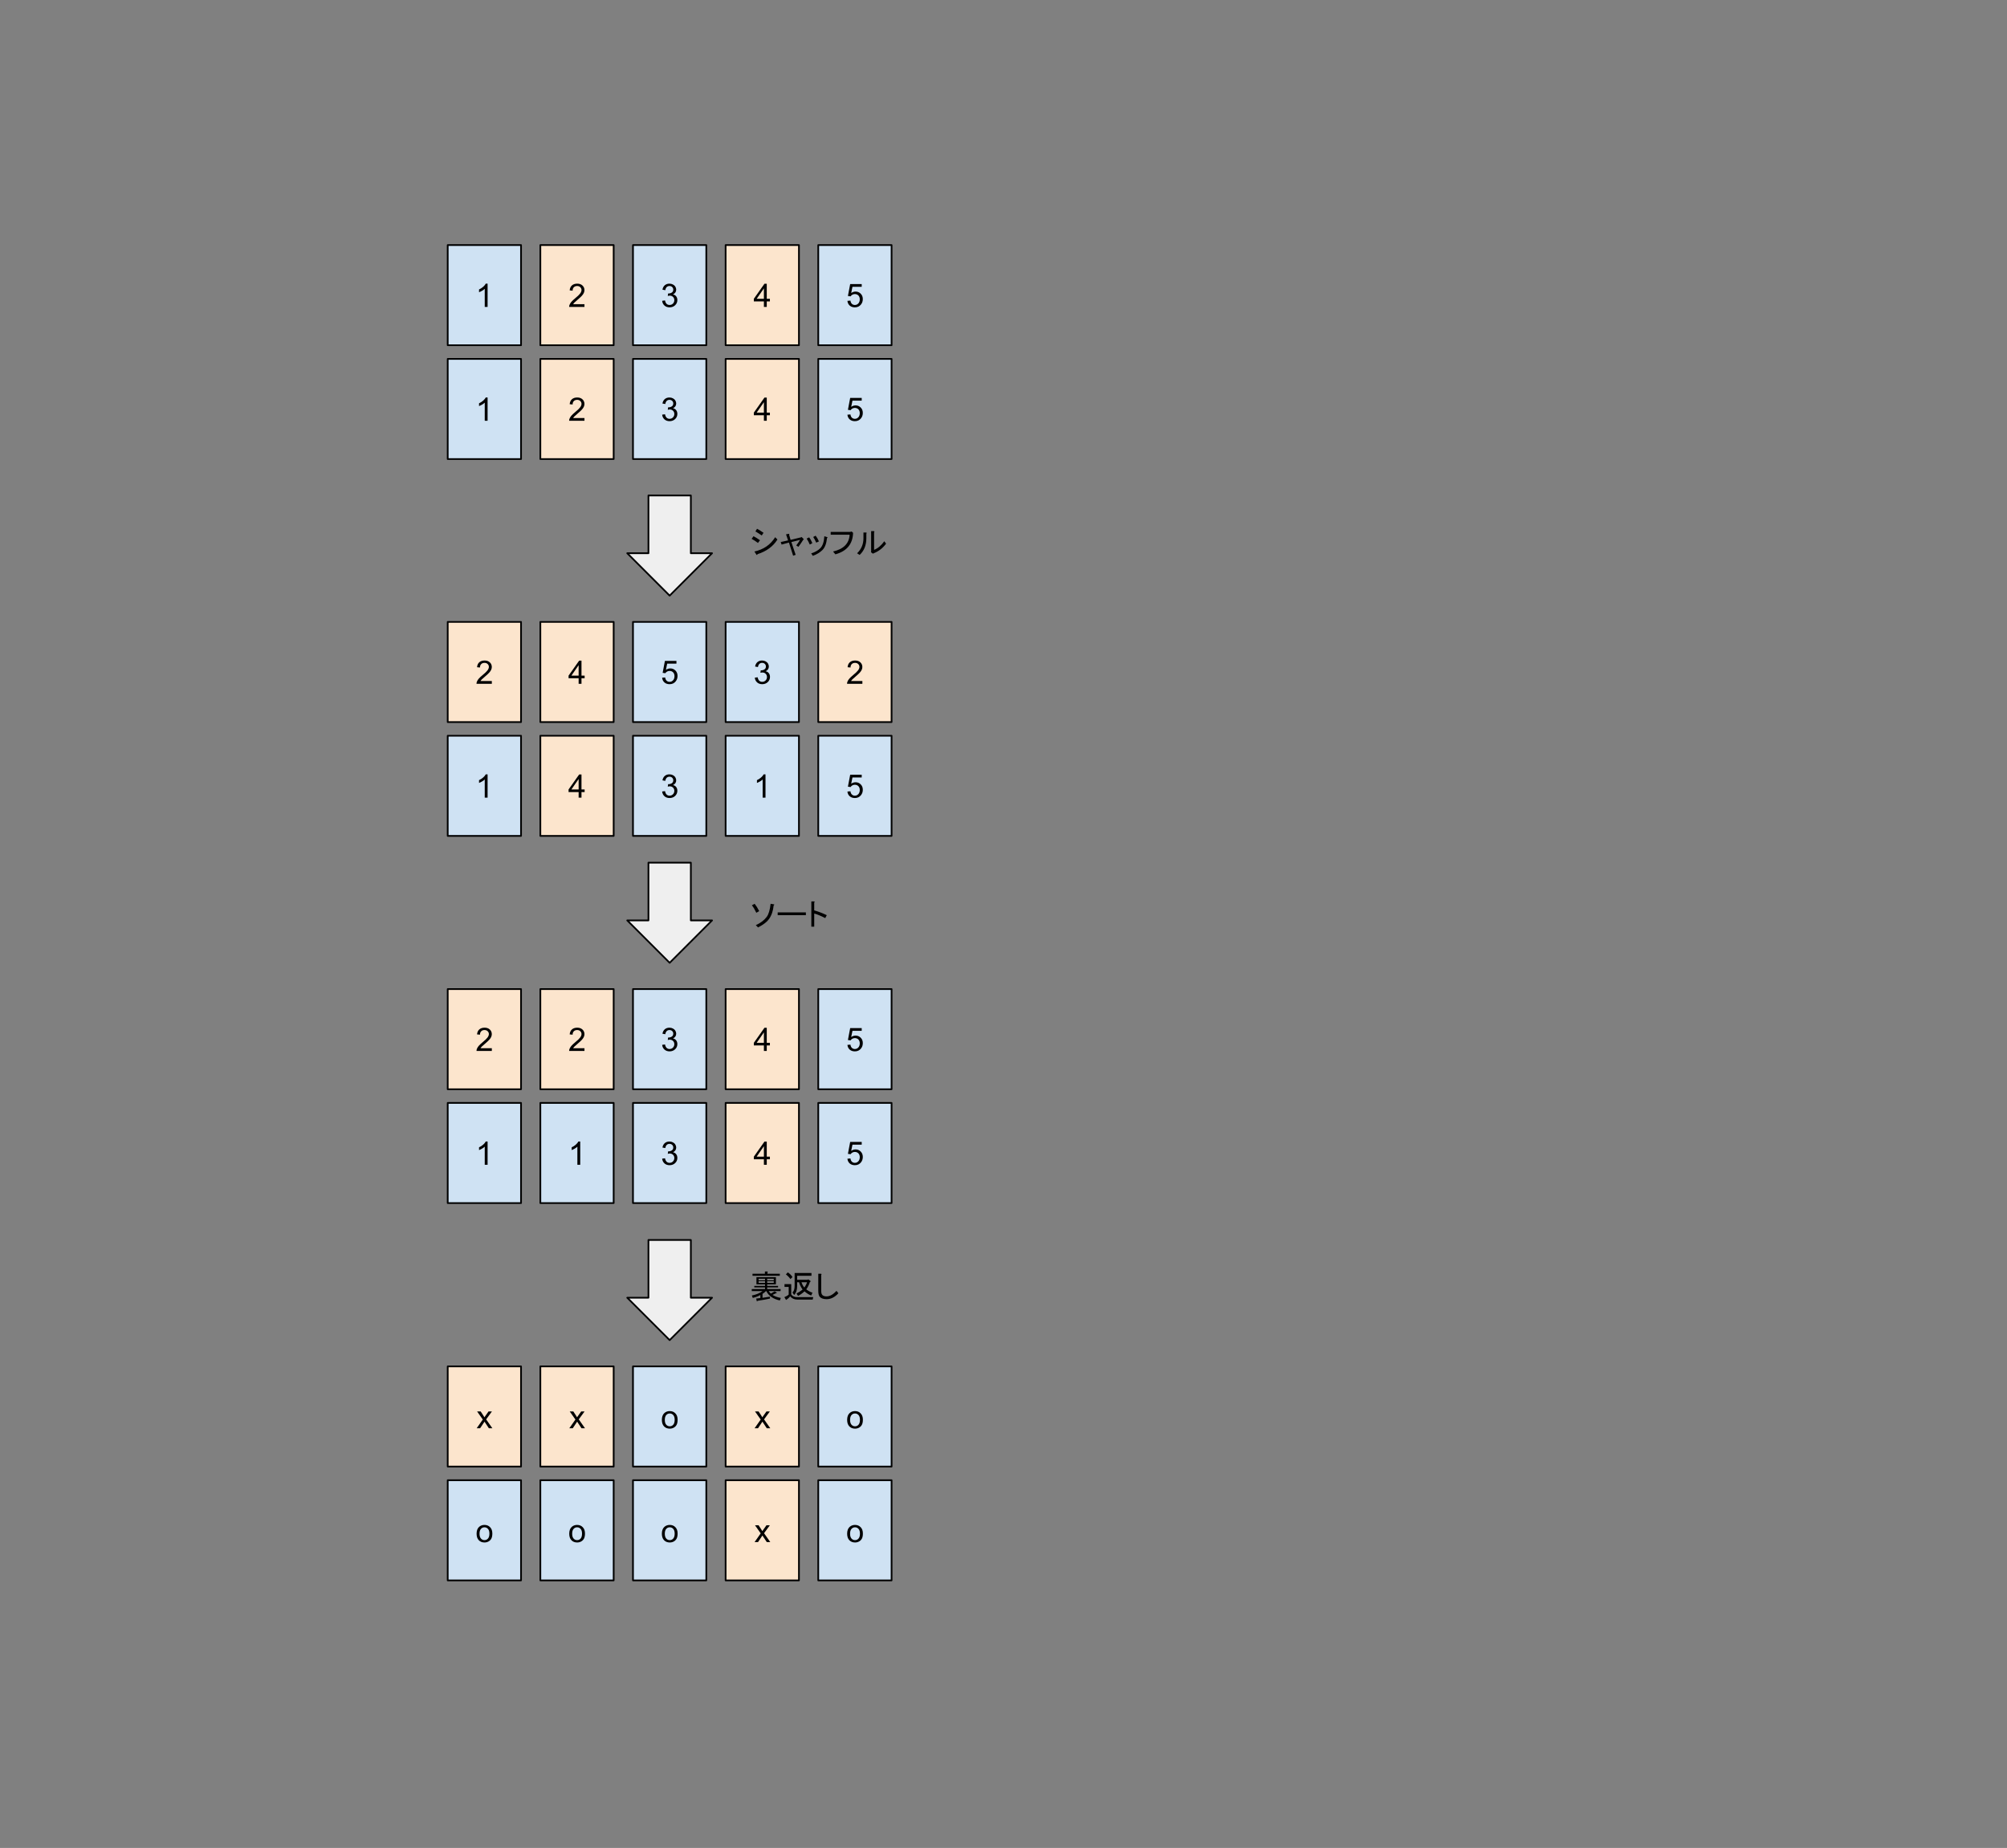 <?xml version="1.0" standalone="yes"?>

<svg version="1.1" viewBox="0.0 0.0 1177.711 1084.407" fill="none" stroke="none" stroke-linecap="square" stroke-miterlimit="10" xmlns="http://www.w3.org/2000/svg" xmlns:xlink="http://www.w3.org/1999/xlink"><rect x="0.0" y="0.0" width="1177.711" height="1084.407" fill="#808080" stroke="none"/><clipPath id="p.0"><path d="m0 0l1177.711 0l0 1084.407l-1177.711 0l0 -1084.407z" clip-rule="nonzero"></path></clipPath><g clip-path="url(#p.0)"><path fill="#000000" fill-opacity="0.0" d="m0 0l1177.711 0l0 1084.407l-1177.711 0z" fill-rule="evenodd"></path><path fill="#cfe2f3" d="m262.719 143.811l43.024 0l0 58.772l-43.024 0z" fill-rule="evenodd"></path><path stroke="#000000" stroke-width="1.0" stroke-linejoin="round" stroke-linecap="butt" d="m262.719 143.811l43.024 0l0 58.772l-43.024 0z" fill-rule="evenodd"></path><path fill="#000000" d="m286.121 180.117l-1.672 0l0 -10.641q-0.594 0.578 -1.578 1.156q-0.984 0.562 -1.766 0.859l0 -1.625q1.406 -0.656 2.453 -1.594q1.047 -0.938 1.484 -1.812l1.078 0l0 13.656z" fill-rule="nonzero"></path><path fill="#fce5cd" d="m317.079 143.811l43.024 0l0 58.772l-43.024 0z" fill-rule="evenodd"></path><path stroke="#000000" stroke-width="1.0" stroke-linejoin="round" stroke-linecap="butt" d="m317.079 143.811l43.024 0l0 58.772l-43.024 0z" fill-rule="evenodd"></path><path fill="#000000" d="m342.965 178.507l0 1.609l-8.984 0q-0.016 -0.609 0.188 -1.156q0.344 -0.922 1.094 -1.812q0.766 -0.891 2.188 -2.062q2.219 -1.812 3.0 -2.875q0.781 -1.062 0.781 -2.016q0 -0.984 -0.719 -1.672q-0.703 -0.688 -1.844 -0.688q-1.203 0 -1.938 0.734q-0.719 0.719 -0.719 2.0l-1.719 -0.172q0.172 -1.922 1.328 -2.922q1.156 -1.016 3.094 -1.016q1.953 0 3.094 1.094q1.141 1.078 1.141 2.688q0 0.812 -0.344 1.609q-0.328 0.781 -1.109 1.656q-0.766 0.859 -2.562 2.391q-1.5 1.266 -1.938 1.719q-0.422 0.438 -0.703 0.891l6.672 0z" fill-rule="nonzero"></path><path fill="#cfe2f3" d="m371.438 143.811l43.024 0l0 58.772l-43.024 0z" fill-rule="evenodd"></path><path stroke="#000000" stroke-width="1.0" stroke-linejoin="round" stroke-linecap="butt" d="m371.438 143.811l43.024 0l0 58.772l-43.024 0z" fill-rule="evenodd"></path><path fill="#000000" d="m388.559 176.523l1.672 -0.219q0.281 1.422 0.969 2.047q0.703 0.625 1.688 0.625q1.188 0 2.0 -0.812q0.812 -0.828 0.812 -2.031q0 -1.141 -0.766 -1.891q-0.75 -0.75 -1.906 -0.75q-0.469 0 -1.172 0.188l0.188 -1.469q0.156 0.016 0.266 0.016q1.062 0 1.906 -0.547q0.859 -0.562 0.859 -1.719q0 -0.922 -0.625 -1.516q-0.609 -0.609 -1.594 -0.609q-0.969 0 -1.625 0.609q-0.641 0.609 -0.828 1.844l-1.672 -0.297q0.297 -1.688 1.375 -2.609q1.094 -0.922 2.719 -0.922q1.109 0 2.047 0.484q0.938 0.469 1.422 1.297q0.5 0.828 0.5 1.75q0 0.891 -0.469 1.609q-0.469 0.719 -1.406 1.156q1.219 0.266 1.875 1.156q0.672 0.875 0.672 2.188q0 1.781 -1.297 3.016q-1.297 1.234 -3.281 1.234q-1.797 0 -2.984 -1.062q-1.172 -1.062 -1.344 -2.766z" fill-rule="nonzero"></path><path fill="#fce5cd" d="m425.798 143.811l43.024 0l0 58.772l-43.024 0z" fill-rule="evenodd"></path><path stroke="#000000" stroke-width="1.0" stroke-linejoin="round" stroke-linecap="butt" d="m425.798 143.811l43.024 0l0 58.772l-43.024 0z" fill-rule="evenodd"></path><path fill="#000000" d="m448.262 180.117l0 -3.25l-5.906 0l0 -1.531l6.219 -8.812l1.359 0l0 8.812l1.844 0l0 1.531l-1.844 0l0 3.25l-1.672 0zm0 -4.781l0 -6.141l-4.25 6.141l4.25 0z" fill-rule="nonzero"></path><path fill="#cfe2f3" d="m480.157 143.811l43.024 0l0 58.772l-43.024 0z" fill-rule="evenodd"></path><path stroke="#000000" stroke-width="1.0" stroke-linejoin="round" stroke-linecap="butt" d="m480.157 143.811l43.024 0l0 58.772l-43.024 0z" fill-rule="evenodd"></path><path fill="#000000" d="m497.263 176.554l1.766 -0.156q0.188 1.281 0.891 1.938q0.719 0.641 1.719 0.641q1.203 0 2.031 -0.906q0.844 -0.906 0.844 -2.422q0 -1.422 -0.812 -2.25q-0.797 -0.828 -2.094 -0.828q-0.797 0 -1.453 0.375q-0.641 0.359 -1.016 0.953l-1.578 -0.203l1.328 -7.0l6.766 0l0 1.609l-5.438 0l-0.734 3.641q1.234 -0.844 2.578 -0.844q1.781 0 3.0 1.234q1.234 1.234 1.234 3.172q0 1.844 -1.078 3.188q-1.312 1.656 -3.578 1.656q-1.859 0 -3.031 -1.031q-1.172 -1.047 -1.344 -2.766z" fill-rule="nonzero"></path><path fill="#cfe2f3" d="m262.719 210.609l43.024 0l0 58.772l-43.024 0z" fill-rule="evenodd"></path><path stroke="#000000" stroke-width="1.0" stroke-linejoin="round" stroke-linecap="butt" d="m262.719 210.609l43.024 0l0 58.772l-43.024 0z" fill-rule="evenodd"></path><path fill="#000000" d="m286.121 246.915l-1.672 0l0 -10.641q-0.594 0.578 -1.578 1.156q-0.984 0.562 -1.766 0.859l0 -1.625q1.406 -0.656 2.453 -1.594q1.047 -0.938 1.484 -1.812l1.078 0l0 13.656z" fill-rule="nonzero"></path><path fill="#fce5cd" d="m317.079 210.609l43.024 0l0 58.772l-43.024 0z" fill-rule="evenodd"></path><path stroke="#000000" stroke-width="1.0" stroke-linejoin="round" stroke-linecap="butt" d="m317.079 210.609l43.024 0l0 58.772l-43.024 0z" fill-rule="evenodd"></path><path fill="#000000" d="m342.965 245.305l0 1.609l-8.984 0q-0.016 -0.609 0.188 -1.156q0.344 -0.922 1.094 -1.812q0.766 -0.891 2.188 -2.062q2.219 -1.812 3.0 -2.875q0.781 -1.062 0.781 -2.016q0 -0.984 -0.719 -1.672q-0.703 -0.688 -1.844 -0.688q-1.203 0 -1.938 0.734q-0.719 0.719 -0.719 2.0l-1.719 -0.172q0.172 -1.922 1.328 -2.922q1.156 -1.016 3.094 -1.016q1.953 0 3.094 1.094q1.141 1.078 1.141 2.688q0 0.812 -0.344 1.609q-0.328 0.781 -1.109 1.656q-0.766 0.859 -2.562 2.391q-1.5 1.266 -1.938 1.719q-0.422 0.438 -0.703 0.891l6.672 0z" fill-rule="nonzero"></path><path fill="#cfe2f3" d="m371.438 210.609l43.024 0l0 58.772l-43.024 0z" fill-rule="evenodd"></path><path stroke="#000000" stroke-width="1.0" stroke-linejoin="round" stroke-linecap="butt" d="m371.438 210.609l43.024 0l0 58.772l-43.024 0z" fill-rule="evenodd"></path><path fill="#000000" d="m388.559 243.321l1.672 -0.219q0.281 1.422 0.969 2.047q0.703 0.625 1.688 0.625q1.188 0 2.0 -0.812q0.812 -0.828 0.812 -2.031q0 -1.141 -0.766 -1.891q-0.75 -0.75 -1.906 -0.75q-0.469 0 -1.172 0.188l0.188 -1.469q0.156 0.016 0.266 0.016q1.062 0 1.906 -0.547q0.859 -0.562 0.859 -1.719q0 -0.922 -0.625 -1.516q-0.609 -0.609 -1.594 -0.609q-0.969 0 -1.625 0.609q-0.641 0.609 -0.828 1.844l-1.672 -0.297q0.297 -1.688 1.375 -2.609q1.094 -0.922 2.719 -0.922q1.109 0 2.047 0.484q0.938 0.469 1.422 1.297q0.5 0.828 0.5 1.75q0 0.891 -0.469 1.609q-0.469 0.719 -1.406 1.156q1.219 0.266 1.875 1.156q0.672 0.875 0.672 2.188q0 1.781 -1.297 3.016q-1.297 1.234 -3.281 1.234q-1.797 0 -2.984 -1.062q-1.172 -1.062 -1.344 -2.766z" fill-rule="nonzero"></path><path fill="#fce5cd" d="m425.798 210.609l43.024 0l0 58.772l-43.024 0z" fill-rule="evenodd"></path><path stroke="#000000" stroke-width="1.0" stroke-linejoin="round" stroke-linecap="butt" d="m425.798 210.609l43.024 0l0 58.772l-43.024 0z" fill-rule="evenodd"></path><path fill="#000000" d="m448.262 246.915l0 -3.25l-5.906 0l0 -1.531l6.219 -8.812l1.359 0l0 8.812l1.844 0l0 1.531l-1.844 0l0 3.25l-1.672 0zm0 -4.781l0 -6.141l-4.25 6.141l4.25 0z" fill-rule="nonzero"></path><path fill="#cfe2f3" d="m480.157 210.609l43.024 0l0 58.772l-43.024 0z" fill-rule="evenodd"></path><path stroke="#000000" stroke-width="1.0" stroke-linejoin="round" stroke-linecap="butt" d="m480.157 210.609l43.024 0l0 58.772l-43.024 0z" fill-rule="evenodd"></path><path fill="#000000" d="m497.263 243.352l1.766 -0.156q0.188 1.281 0.891 1.938q0.719 0.641 1.719 0.641q1.203 0 2.031 -0.906q0.844 -0.906 0.844 -2.422q0 -1.422 -0.812 -2.25q-0.797 -0.828 -2.094 -0.828q-0.797 0 -1.453 0.375q-0.641 0.359 -1.016 0.953l-1.578 -0.203l1.328 -7.0l6.766 0l0 1.609l-5.438 0l-0.734 3.641q1.234 -0.844 2.578 -0.844q1.781 0 3.0 1.234q1.234 1.234 1.234 3.172q0 1.844 -1.078 3.188q-1.312 1.656 -3.578 1.656q-1.859 0 -3.031 -1.031q-1.172 -1.047 -1.344 -2.766z" fill-rule="nonzero"></path><path fill="#fce5cd" d="m262.719 580.415l43.024 0l0 58.772l-43.024 0z" fill-rule="evenodd"></path><path stroke="#000000" stroke-width="1.0" stroke-linejoin="round" stroke-linecap="butt" d="m262.719 580.415l43.024 0l0 58.772l-43.024 0z" fill-rule="evenodd"></path><path fill="#000000" d="m288.606 615.111l0 1.609l-8.984 0q-0.016 -0.609 0.188 -1.156q0.344 -0.922 1.094 -1.812q0.766 -0.891 2.188 -2.062q2.219 -1.812 3.0 -2.875q0.781 -1.062 0.781 -2.016q0 -0.984 -0.719 -1.672q-0.703 -0.688 -1.844 -0.688q-1.203 0 -1.938 0.734q-0.719 0.719 -0.719 2.0l-1.719 -0.172q0.172 -1.922 1.328 -2.922q1.156 -1.016 3.094 -1.016q1.953 0 3.094 1.094q1.141 1.078 1.141 2.688q0 0.812 -0.344 1.609q-0.328 0.781 -1.109 1.656q-0.766 0.859 -2.562 2.391q-1.5 1.266 -1.938 1.719q-0.422 0.438 -0.703 0.891l6.672 0z" fill-rule="nonzero"></path><path fill="#fce5cd" d="m317.079 580.415l43.024 0l0 58.772l-43.024 0z" fill-rule="evenodd"></path><path stroke="#000000" stroke-width="1.0" stroke-linejoin="round" stroke-linecap="butt" d="m317.079 580.415l43.024 0l0 58.772l-43.024 0z" fill-rule="evenodd"></path><path fill="#000000" d="m342.965 615.111l0 1.609l-8.984 0q-0.016 -0.609 0.188 -1.156q0.344 -0.922 1.094 -1.812q0.766 -0.891 2.188 -2.062q2.219 -1.812 3.0 -2.875q0.781 -1.062 0.781 -2.016q0 -0.984 -0.719 -1.672q-0.703 -0.688 -1.844 -0.688q-1.203 0 -1.938 0.734q-0.719 0.719 -0.719 2.0l-1.719 -0.172q0.172 -1.922 1.328 -2.922q1.156 -1.016 3.094 -1.016q1.953 0 3.094 1.094q1.141 1.078 1.141 2.688q0 0.812 -0.344 1.609q-0.328 0.781 -1.109 1.656q-0.766 0.859 -2.562 2.391q-1.5 1.266 -1.938 1.719q-0.422 0.438 -0.703 0.891l6.672 0z" fill-rule="nonzero"></path><path fill="#cfe2f3" d="m371.438 580.415l43.024 0l0 58.772l-43.024 0z" fill-rule="evenodd"></path><path stroke="#000000" stroke-width="1.0" stroke-linejoin="round" stroke-linecap="butt" d="m371.438 580.415l43.024 0l0 58.772l-43.024 0z" fill-rule="evenodd"></path><path fill="#000000" d="m388.559 613.127l1.672 -0.219q0.281 1.422 0.969 2.047q0.703 0.625 1.688 0.625q1.188 0 2.0 -0.812q0.812 -0.828 0.812 -2.031q0 -1.141 -0.766 -1.891q-0.75 -0.75 -1.906 -0.75q-0.469 0 -1.172 0.188l0.188 -1.469q0.156 0.016 0.266 0.016q1.062 0 1.906 -0.547q0.859 -0.562 0.859 -1.719q0 -0.922 -0.625 -1.516q-0.609 -0.609 -1.594 -0.609q-0.969 0 -1.625 0.609q-0.641 0.609 -0.828 1.844l-1.672 -0.297q0.297 -1.688 1.375 -2.609q1.094 -0.922 2.719 -0.922q1.109 0 2.047 0.484q0.938 0.469 1.422 1.297q0.5 0.828 0.5 1.75q0 0.891 -0.469 1.609q-0.469 0.719 -1.406 1.156q1.219 0.266 1.875 1.156q0.672 0.875 0.672 2.188q0 1.781 -1.297 3.016q-1.297 1.234 -3.281 1.234q-1.797 0 -2.984 -1.062q-1.172 -1.062 -1.344 -2.766z" fill-rule="nonzero"></path><path fill="#fce5cd" d="m425.798 580.415l43.024 0l0 58.772l-43.024 0z" fill-rule="evenodd"></path><path stroke="#000000" stroke-width="1.0" stroke-linejoin="round" stroke-linecap="butt" d="m425.798 580.415l43.024 0l0 58.772l-43.024 0z" fill-rule="evenodd"></path><path fill="#000000" d="m448.262 616.721l0 -3.25l-5.906 0l0 -1.531l6.219 -8.812l1.359 0l0 8.812l1.844 0l0 1.531l-1.844 0l0 3.25l-1.672 0zm0 -4.781l0 -6.141l-4.25 6.141l4.25 0z" fill-rule="nonzero"></path><path fill="#cfe2f3" d="m480.157 580.415l43.024 0l0 58.772l-43.024 0z" fill-rule="evenodd"></path><path stroke="#000000" stroke-width="1.0" stroke-linejoin="round" stroke-linecap="butt" d="m480.157 580.415l43.024 0l0 58.772l-43.024 0z" fill-rule="evenodd"></path><path fill="#000000" d="m497.263 613.158l1.766 -0.156q0.188 1.281 0.891 1.938q0.719 0.641 1.719 0.641q1.203 0 2.031 -0.906q0.844 -0.906 0.844 -2.422q0 -1.422 -0.812 -2.25q-0.797 -0.828 -2.094 -0.828q-0.797 0 -1.453 0.375q-0.641 0.359 -1.016 0.953l-1.578 -0.203l1.328 -7.0l6.766 0l0 1.609l-5.438 0l-0.734 3.641q1.234 -0.844 2.578 -0.844q1.781 0 3.0 1.234q1.234 1.234 1.234 3.172q0 1.844 -1.078 3.188q-1.312 1.656 -3.578 1.656q-1.859 0 -3.031 -1.031q-1.172 -1.047 -1.344 -2.766z" fill-rule="nonzero"></path><path fill="#cfe2f3" d="m262.719 647.213l43.024 0l0 58.772l-43.024 0z" fill-rule="evenodd"></path><path stroke="#000000" stroke-width="1.0" stroke-linejoin="round" stroke-linecap="butt" d="m262.719 647.213l43.024 0l0 58.772l-43.024 0z" fill-rule="evenodd"></path><path fill="#000000" d="m286.121 683.518l-1.672 0l0 -10.641q-0.594 0.578 -1.578 1.156q-0.984 0.562 -1.766 0.859l0 -1.625q1.406 -0.656 2.453 -1.594q1.047 -0.938 1.484 -1.812l1.078 0l0 13.656z" fill-rule="nonzero"></path><path fill="#cfe2f3" d="m317.079 647.213l43.024 0l0 58.772l-43.024 0z" fill-rule="evenodd"></path><path stroke="#000000" stroke-width="1.0" stroke-linejoin="round" stroke-linecap="butt" d="m317.079 647.213l43.024 0l0 58.772l-43.024 0z" fill-rule="evenodd"></path><path fill="#000000" d="m340.481 683.518l-1.672 0l0 -10.641q-0.594 0.578 -1.578 1.156q-0.984 0.562 -1.766 0.859l0 -1.625q1.406 -0.656 2.453 -1.594q1.047 -0.938 1.484 -1.812l1.078 0l0 13.656z" fill-rule="nonzero"></path><path fill="#cfe2f3" d="m371.438 647.213l43.024 0l0 58.772l-43.024 0z" fill-rule="evenodd"></path><path stroke="#000000" stroke-width="1.0" stroke-linejoin="round" stroke-linecap="butt" d="m371.438 647.213l43.024 0l0 58.772l-43.024 0z" fill-rule="evenodd"></path><path fill="#000000" d="m388.559 679.925l1.672 -0.219q0.281 1.422 0.969 2.047q0.703 0.625 1.688 0.625q1.188 0 2.0 -0.812q0.812 -0.828 0.812 -2.031q0 -1.141 -0.766 -1.891q-0.75 -0.75 -1.906 -0.75q-0.469 0 -1.172 0.188l0.188 -1.469q0.156 0.016 0.266 0.016q1.062 0 1.906 -0.547q0.859 -0.562 0.859 -1.719q0 -0.922 -0.625 -1.516q-0.609 -0.609 -1.594 -0.609q-0.969 0 -1.625 0.609q-0.641 0.609 -0.828 1.844l-1.672 -0.297q0.297 -1.688 1.375 -2.609q1.094 -0.922 2.719 -0.922q1.109 0 2.047 0.484q0.938 0.469 1.422 1.297q0.5 0.828 0.5 1.75q0 0.891 -0.469 1.609q-0.469 0.719 -1.406 1.156q1.219 0.266 1.875 1.156q0.672 0.875 0.672 2.188q0 1.781 -1.297 3.016q-1.297 1.234 -3.281 1.234q-1.797 0 -2.984 -1.062q-1.172 -1.062 -1.344 -2.766z" fill-rule="nonzero"></path><path fill="#fce5cd" d="m425.798 647.213l43.024 0l0 58.772l-43.024 0z" fill-rule="evenodd"></path><path stroke="#000000" stroke-width="1.0" stroke-linejoin="round" stroke-linecap="butt" d="m425.798 647.213l43.024 0l0 58.772l-43.024 0z" fill-rule="evenodd"></path><path fill="#000000" d="m448.262 683.518l0 -3.25l-5.906 0l0 -1.531l6.219 -8.812l1.359 0l0 8.812l1.844 0l0 1.531l-1.844 0l0 3.25l-1.672 0zm0 -4.781l0 -6.141l-4.25 6.141l4.25 0z" fill-rule="nonzero"></path><path fill="#cfe2f3" d="m480.157 647.213l43.024 0l0 58.772l-43.024 0z" fill-rule="evenodd"></path><path stroke="#000000" stroke-width="1.0" stroke-linejoin="round" stroke-linecap="butt" d="m480.157 647.213l43.024 0l0 58.772l-43.024 0z" fill-rule="evenodd"></path><path fill="#000000" d="m497.263 679.956l1.766 -0.156q0.188 1.281 0.891 1.938q0.719 0.641 1.719 0.641q1.203 0 2.031 -0.906q0.844 -0.906 0.844 -2.422q0 -1.422 -0.812 -2.25q-0.797 -0.828 -2.094 -0.828q-0.797 0 -1.453 0.375q-0.641 0.359 -1.016 0.953l-1.578 -0.203l1.328 -7.0l6.766 0l0 1.609l-5.438 0l-0.734 3.641q1.234 -0.844 2.578 -0.844q1.781 0 3.0 1.234q1.234 1.234 1.234 3.172q0 1.844 -1.078 3.188q-1.312 1.656 -3.578 1.656q-1.859 0 -3.031 -1.031q-1.172 -1.047 -1.344 -2.766z" fill-rule="nonzero"></path><path fill="#efefef" d="m368.068 540.108l12.441 0l0 -33.89l24.882 0l0 33.89l12.441 0l-24.882 24.882z" fill-rule="evenodd"></path><path stroke="#000000" stroke-width="1.0" stroke-linejoin="round" stroke-linecap="butt" d="m368.068 540.108l12.441 0l0 -33.89l24.882 0l0 33.89l12.441 0l-24.882 24.882z" fill-rule="evenodd"></path><path fill="#fce5cd" d="m262.719 801.827l43.024 0l0 58.772l-43.024 0z" fill-rule="evenodd"></path><path stroke="#000000" stroke-width="1.0" stroke-linejoin="round" stroke-linecap="butt" d="m262.719 801.827l43.024 0l0 58.772l-43.024 0z" fill-rule="evenodd"></path><path fill="#000000" d="m279.708 838.133l3.594 -5.125l-3.328 -4.734l2.094 0l1.516 2.312q0.422 0.656 0.672 1.109q0.422 -0.609 0.766 -1.094l1.656 -2.328l1.984 0l-3.391 4.641l3.656 5.219l-2.047 0l-2.031 -3.062l-0.531 -0.828l-2.594 3.891l-2.016 0z" fill-rule="nonzero"></path><path fill="#fce5cd" d="m317.079 801.827l43.024 0l0 58.772l-43.024 0z" fill-rule="evenodd"></path><path stroke="#000000" stroke-width="1.0" stroke-linejoin="round" stroke-linecap="butt" d="m317.079 801.827l43.024 0l0 58.772l-43.024 0z" fill-rule="evenodd"></path><path fill="#000000" d="m334.067 838.133l3.594 -5.125l-3.328 -4.734l2.094 0l1.516 2.312q0.422 0.656 0.672 1.109q0.422 -0.609 0.766 -1.094l1.656 -2.328l1.984 0l-3.391 4.641l3.656 5.219l-2.047 0l-2.031 -3.062l-0.531 -0.828l-2.594 3.891l-2.016 0z" fill-rule="nonzero"></path><path fill="#cfe2f3" d="m371.438 801.827l43.024 0l0 58.772l-43.024 0z" fill-rule="evenodd"></path><path stroke="#000000" stroke-width="1.0" stroke-linejoin="round" stroke-linecap="butt" d="m371.438 801.827l43.024 0l0 58.772l-43.024 0z" fill-rule="evenodd"></path><path fill="#000000" d="m388.387 833.211q0 -2.734 1.531 -4.062q1.266 -1.094 3.094 -1.094q2.031 0 3.312 1.344q1.297 1.328 1.297 3.672q0 1.906 -0.578 3.0q-0.562 1.078 -1.656 1.688q-1.078 0.594 -2.375 0.594q-2.062 0 -3.344 -1.328q-1.281 -1.328 -1.281 -3.812zm1.719 0q0 1.891 0.828 2.828q0.828 0.938 2.078 0.938q1.25 0 2.062 -0.938q0.828 -0.953 0.828 -2.891q0 -1.828 -0.828 -2.766q-0.828 -0.938 -2.062 -0.938q-1.25 0 -2.078 0.938q-0.828 0.938 -0.828 2.828z" fill-rule="nonzero"></path><path fill="#fce5cd" d="m425.798 801.827l43.024 0l0 58.772l-43.024 0z" fill-rule="evenodd"></path><path stroke="#000000" stroke-width="1.0" stroke-linejoin="round" stroke-linecap="butt" d="m425.798 801.827l43.024 0l0 58.772l-43.024 0z" fill-rule="evenodd"></path><path fill="#000000" d="m442.786 838.133l3.594 -5.125l-3.328 -4.734l2.094 0l1.516 2.312q0.422 0.656 0.672 1.109q0.422 -0.609 0.766 -1.094l1.656 -2.328l1.984 0l-3.391 4.641l3.656 5.219l-2.047 0l-2.031 -3.062l-0.531 -0.828l-2.594 3.891l-2.016 0z" fill-rule="nonzero"></path><path fill="#cfe2f3" d="m480.157 801.827l43.024 0l0 58.772l-43.024 0z" fill-rule="evenodd"></path><path stroke="#000000" stroke-width="1.0" stroke-linejoin="round" stroke-linecap="butt" d="m480.157 801.827l43.024 0l0 58.772l-43.024 0z" fill-rule="evenodd"></path><path fill="#000000" d="m497.106 833.211q0 -2.734 1.531 -4.062q1.266 -1.094 3.094 -1.094q2.031 0 3.312 1.344q1.297 1.328 1.297 3.672q0 1.906 -0.578 3.0q-0.562 1.078 -1.656 1.688q-1.078 0.594 -2.375 0.594q-2.062 0 -3.344 -1.328q-1.281 -1.328 -1.281 -3.812zm1.719 0q0 1.891 0.828 2.828q0.828 0.938 2.078 0.938q1.25 0 2.062 -0.938q0.828 -0.953 0.828 -2.891q0 -1.828 -0.828 -2.766q-0.828 -0.938 -2.062 -0.938q-1.25 0 -2.078 0.938q-0.828 0.938 -0.828 2.828z" fill-rule="nonzero"></path><path fill="#cfe2f3" d="m262.719 868.625l43.024 0l0 58.772l-43.024 0z" fill-rule="evenodd"></path><path stroke="#000000" stroke-width="1.0" stroke-linejoin="round" stroke-linecap="butt" d="m262.719 868.625l43.024 0l0 58.772l-43.024 0z" fill-rule="evenodd"></path><path fill="#000000" d="m279.668 900.009q0 -2.734 1.531 -4.062q1.266 -1.094 3.094 -1.094q2.031 0 3.312 1.344q1.297 1.328 1.297 3.672q0 1.906 -0.578 3.0q-0.562 1.078 -1.656 1.688q-1.078 0.594 -2.375 0.594q-2.062 0 -3.344 -1.328q-1.281 -1.328 -1.281 -3.812zm1.719 0q0 1.891 0.828 2.828q0.828 0.938 2.078 0.938q1.25 0 2.062 -0.938q0.828 -0.953 0.828 -2.891q0 -1.828 -0.828 -2.766q-0.828 -0.938 -2.062 -0.938q-1.25 0 -2.078 0.938q-0.828 0.938 -0.828 2.828z" fill-rule="nonzero"></path><path fill="#cfe2f3" d="m317.079 868.625l43.024 0l0 58.772l-43.024 0z" fill-rule="evenodd"></path><path stroke="#000000" stroke-width="1.0" stroke-linejoin="round" stroke-linecap="butt" d="m317.079 868.625l43.024 0l0 58.772l-43.024 0z" fill-rule="evenodd"></path><path fill="#000000" d="m334.028 900.009q0 -2.734 1.531 -4.062q1.266 -1.094 3.094 -1.094q2.031 0 3.312 1.344q1.297 1.328 1.297 3.672q0 1.906 -0.578 3.0q-0.562 1.078 -1.656 1.688q-1.078 0.594 -2.375 0.594q-2.062 0 -3.344 -1.328q-1.281 -1.328 -1.281 -3.812zm1.719 0q0 1.891 0.828 2.828q0.828 0.938 2.078 0.938q1.25 0 2.062 -0.938q0.828 -0.953 0.828 -2.891q0 -1.828 -0.828 -2.766q-0.828 -0.938 -2.062 -0.938q-1.25 0 -2.078 0.938q-0.828 0.938 -0.828 2.828z" fill-rule="nonzero"></path><path fill="#cfe2f3" d="m371.438 868.625l43.024 0l0 58.772l-43.024 0z" fill-rule="evenodd"></path><path stroke="#000000" stroke-width="1.0" stroke-linejoin="round" stroke-linecap="butt" d="m371.438 868.625l43.024 0l0 58.772l-43.024 0z" fill-rule="evenodd"></path><path fill="#000000" d="m388.387 900.009q0 -2.734 1.531 -4.062q1.266 -1.094 3.094 -1.094q2.031 0 3.312 1.344q1.297 1.328 1.297 3.672q0 1.906 -0.578 3.0q-0.562 1.078 -1.656 1.688q-1.078 0.594 -2.375 0.594q-2.062 0 -3.344 -1.328q-1.281 -1.328 -1.281 -3.812zm1.719 0q0 1.891 0.828 2.828q0.828 0.938 2.078 0.938q1.25 0 2.062 -0.938q0.828 -0.953 0.828 -2.891q0 -1.828 -0.828 -2.766q-0.828 -0.938 -2.062 -0.938q-1.25 0 -2.078 0.938q-0.828 0.938 -0.828 2.828z" fill-rule="nonzero"></path><path fill="#fce5cd" d="m425.798 868.625l43.024 0l0 58.772l-43.024 0z" fill-rule="evenodd"></path><path stroke="#000000" stroke-width="1.0" stroke-linejoin="round" stroke-linecap="butt" d="m425.798 868.625l43.024 0l0 58.772l-43.024 0z" fill-rule="evenodd"></path><path fill="#000000" d="m442.786 904.931l3.594 -5.125l-3.328 -4.734l2.094 0l1.516 2.312q0.422 0.656 0.672 1.109q0.422 -0.609 0.766 -1.094l1.656 -2.328l1.984 0l-3.391 4.641l3.656 5.219l-2.047 0l-2.031 -3.062l-0.531 -0.828l-2.594 3.891l-2.016 0z" fill-rule="nonzero"></path><path fill="#cfe2f3" d="m480.157 868.625l43.024 0l0 58.772l-43.024 0z" fill-rule="evenodd"></path><path stroke="#000000" stroke-width="1.0" stroke-linejoin="round" stroke-linecap="butt" d="m480.157 868.625l43.024 0l0 58.772l-43.024 0z" fill-rule="evenodd"></path><path fill="#000000" d="m497.106 900.009q0 -2.734 1.531 -4.062q1.266 -1.094 3.094 -1.094q2.031 0 3.312 1.344q1.297 1.328 1.297 3.672q0 1.906 -0.578 3.0q-0.562 1.078 -1.656 1.688q-1.078 0.594 -2.375 0.594q-2.062 0 -3.344 -1.328q-1.281 -1.328 -1.281 -3.812zm1.719 0q0 1.891 0.828 2.828q0.828 0.938 2.078 0.938q1.25 0 2.062 -0.938q0.828 -0.953 0.828 -2.891q0 -1.828 -0.828 -2.766q-0.828 -0.938 -2.062 -0.938q-1.25 0 -2.078 0.938q-0.828 0.938 -0.828 2.828z" fill-rule="nonzero"></path><path fill="#efefef" d="m368.068 761.52l12.441 0l0 -33.89l24.882 0l0 33.89l12.441 0l-24.882 24.882z" fill-rule="evenodd"></path><path stroke="#000000" stroke-width="1.0" stroke-linejoin="round" stroke-linecap="butt" d="m368.068 761.52l12.441 0l0 -33.89l24.882 0l0 33.89l12.441 0l-24.882 24.882z" fill-rule="evenodd"></path><path fill="#fce5cd" d="m262.719 364.951l43.024 0l0 58.772l-43.024 0z" fill-rule="evenodd"></path><path stroke="#000000" stroke-width="1.0" stroke-linejoin="round" stroke-linecap="butt" d="m262.719 364.951l43.024 0l0 58.772l-43.024 0z" fill-rule="evenodd"></path><path fill="#000000" d="m288.606 399.648l0 1.609l-8.984 0q-0.016 -0.609 0.188 -1.156q0.344 -0.922 1.094 -1.812q0.766 -0.891 2.188 -2.062q2.219 -1.812 3.0 -2.875q0.781 -1.062 0.781 -2.016q0 -0.984 -0.719 -1.672q-0.703 -0.688 -1.844 -0.688q-1.203 0 -1.938 0.734q-0.719 0.719 -0.719 2.0l-1.719 -0.172q0.172 -1.922 1.328 -2.922q1.156 -1.016 3.094 -1.016q1.953 0 3.094 1.094q1.141 1.078 1.141 2.688q0 0.812 -0.344 1.609q-0.328 0.781 -1.109 1.656q-0.766 0.859 -2.562 2.391q-1.5 1.266 -1.938 1.719q-0.422 0.438 -0.703 0.891l6.672 0z" fill-rule="nonzero"></path><path fill="#fce5cd" d="m317.079 364.951l43.024 0l0 58.772l-43.024 0z" fill-rule="evenodd"></path><path stroke="#000000" stroke-width="1.0" stroke-linejoin="round" stroke-linecap="butt" d="m317.079 364.951l43.024 0l0 58.772l-43.024 0z" fill-rule="evenodd"></path><path fill="#000000" d="m339.543 401.257l0 -3.25l-5.906 0l0 -1.531l6.219 -8.812l1.359 0l0 8.812l1.844 0l0 1.531l-1.844 0l0 3.25l-1.672 0zm0 -4.781l0 -6.141l-4.25 6.141l4.25 0z" fill-rule="nonzero"></path><path fill="#cfe2f3" d="m371.438 364.951l43.024 0l0 58.772l-43.024 0z" fill-rule="evenodd"></path><path stroke="#000000" stroke-width="1.0" stroke-linejoin="round" stroke-linecap="butt" d="m371.438 364.951l43.024 0l0 58.772l-43.024 0z" fill-rule="evenodd"></path><path fill="#000000" d="m388.544 397.695l1.766 -0.156q0.188 1.281 0.891 1.938q0.719 0.641 1.719 0.641q1.203 0 2.031 -0.906q0.844 -0.906 0.844 -2.422q0 -1.422 -0.812 -2.25q-0.797 -0.828 -2.094 -0.828q-0.797 0 -1.453 0.375q-0.641 0.359 -1.016 0.953l-1.578 -0.203l1.328 -7.0l6.766 0l0 1.609l-5.438 0l-0.734 3.641q1.234 -0.844 2.578 -0.844q1.781 0 3.0 1.234q1.234 1.234 1.234 3.172q0 1.844 -1.078 3.188q-1.312 1.656 -3.578 1.656q-1.859 0 -3.031 -1.031q-1.172 -1.047 -1.344 -2.766z" fill-rule="nonzero"></path><path fill="#cfe2f3" d="m425.798 364.951l43.024 0l0 58.772l-43.024 0z" fill-rule="evenodd"></path><path stroke="#000000" stroke-width="1.0" stroke-linejoin="round" stroke-linecap="butt" d="m425.798 364.951l43.024 0l0 58.772l-43.024 0z" fill-rule="evenodd"></path><path fill="#000000" d="m442.919 397.663l1.672 -0.219q0.281 1.422 0.969 2.047q0.703 0.625 1.688 0.625q1.188 0 2.0 -0.812q0.812 -0.828 0.812 -2.031q0 -1.141 -0.766 -1.891q-0.75 -0.75 -1.906 -0.75q-0.469 0 -1.172 0.188l0.188 -1.469q0.156 0.016 0.266 0.016q1.062 0 1.906 -0.547q0.859 -0.562 0.859 -1.719q0 -0.922 -0.625 -1.516q-0.609 -0.609 -1.594 -0.609q-0.969 0 -1.625 0.609q-0.641 0.609 -0.828 1.844l-1.672 -0.297q0.297 -1.688 1.375 -2.609q1.094 -0.922 2.719 -0.922q1.109 0 2.047 0.484q0.938 0.469 1.422 1.297q0.5 0.828 0.5 1.75q0 0.891 -0.469 1.609q-0.469 0.719 -1.406 1.156q1.219 0.266 1.875 1.156q0.672 0.875 0.672 2.188q0 1.781 -1.297 3.016q-1.297 1.234 -3.281 1.234q-1.797 0 -2.984 -1.062q-1.172 -1.062 -1.344 -2.766z" fill-rule="nonzero"></path><path fill="#fce5cd" d="m480.157 364.951l43.024 0l0 58.772l-43.024 0z" fill-rule="evenodd"></path><path stroke="#000000" stroke-width="1.0" stroke-linejoin="round" stroke-linecap="butt" d="m480.157 364.951l43.024 0l0 58.772l-43.024 0z" fill-rule="evenodd"></path><path fill="#000000" d="m506.044 399.648l0 1.609l-8.984 0q-0.016 -0.609 0.188 -1.156q0.344 -0.922 1.094 -1.812q0.766 -0.891 2.188 -2.062q2.219 -1.812 3.0 -2.875q0.781 -1.062 0.781 -2.016q0 -0.984 -0.719 -1.672q-0.703 -0.688 -1.844 -0.688q-1.203 0 -1.938 0.734q-0.719 0.719 -0.719 2.0l-1.719 -0.172q0.172 -1.922 1.328 -2.922q1.156 -1.016 3.094 -1.016q1.953 0 3.094 1.094q1.141 1.078 1.141 2.688q0 0.812 -0.344 1.609q-0.328 0.781 -1.109 1.656q-0.766 0.859 -2.562 2.391q-1.5 1.266 -1.938 1.719q-0.422 0.438 -0.703 0.891l6.672 0z" fill-rule="nonzero"></path><path fill="#cfe2f3" d="m262.719 431.749l43.024 0l0 58.772l-43.024 0z" fill-rule="evenodd"></path><path stroke="#000000" stroke-width="1.0" stroke-linejoin="round" stroke-linecap="butt" d="m262.719 431.749l43.024 0l0 58.772l-43.024 0z" fill-rule="evenodd"></path><path fill="#000000" d="m286.121 468.055l-1.672 0l0 -10.641q-0.594 0.578 -1.578 1.156q-0.984 0.562 -1.766 0.859l0 -1.625q1.406 -0.656 2.453 -1.594q1.047 -0.938 1.484 -1.812l1.078 0l0 13.656z" fill-rule="nonzero"></path><path fill="#fce5cd" d="m317.079 431.749l43.024 0l0 58.772l-43.024 0z" fill-rule="evenodd"></path><path stroke="#000000" stroke-width="1.0" stroke-linejoin="round" stroke-linecap="butt" d="m317.079 431.749l43.024 0l0 58.772l-43.024 0z" fill-rule="evenodd"></path><path fill="#000000" d="m339.543 468.055l0 -3.25l-5.906 0l0 -1.531l6.219 -8.812l1.359 0l0 8.812l1.844 0l0 1.531l-1.844 0l0 3.25l-1.672 0zm0 -4.781l0 -6.141l-4.25 6.141l4.25 0z" fill-rule="nonzero"></path><path fill="#cfe2f3" d="m371.438 431.749l43.024 0l0 58.772l-43.024 0z" fill-rule="evenodd"></path><path stroke="#000000" stroke-width="1.0" stroke-linejoin="round" stroke-linecap="butt" d="m371.438 431.749l43.024 0l0 58.772l-43.024 0z" fill-rule="evenodd"></path><path fill="#000000" d="m388.559 464.461l1.672 -0.219q0.281 1.422 0.969 2.047q0.703 0.625 1.688 0.625q1.188 0 2.0 -0.812q0.812 -0.828 0.812 -2.031q0 -1.141 -0.766 -1.891q-0.75 -0.75 -1.906 -0.75q-0.469 0 -1.172 0.188l0.188 -1.469q0.156 0.016 0.266 0.016q1.062 0 1.906 -0.547q0.859 -0.562 0.859 -1.719q0 -0.922 -0.625 -1.516q-0.609 -0.609 -1.594 -0.609q-0.969 0 -1.625 0.609q-0.641 0.609 -0.828 1.844l-1.672 -0.297q0.297 -1.688 1.375 -2.609q1.094 -0.922 2.719 -0.922q1.109 0 2.047 0.484q0.938 0.469 1.422 1.297q0.5 0.828 0.5 1.75q0 0.891 -0.469 1.609q-0.469 0.719 -1.406 1.156q1.219 0.266 1.875 1.156q0.672 0.875 0.672 2.188q0 1.781 -1.297 3.016q-1.297 1.234 -3.281 1.234q-1.797 0 -2.984 -1.062q-1.172 -1.062 -1.344 -2.766z" fill-rule="nonzero"></path><path fill="#cfe2f3" d="m425.798 431.749l43.024 0l0 58.772l-43.024 0z" fill-rule="evenodd"></path><path stroke="#000000" stroke-width="1.0" stroke-linejoin="round" stroke-linecap="butt" d="m425.798 431.749l43.024 0l0 58.772l-43.024 0z" fill-rule="evenodd"></path><path fill="#000000" d="m449.2 468.055l-1.672 0l0 -10.641q-0.594 0.578 -1.578 1.156q-0.984 0.562 -1.766 0.859l0 -1.625q1.406 -0.656 2.453 -1.594q1.047 -0.938 1.484 -1.812l1.078 0l0 13.656z" fill-rule="nonzero"></path><path fill="#cfe2f3" d="m480.157 431.749l43.024 0l0 58.772l-43.024 0z" fill-rule="evenodd"></path><path stroke="#000000" stroke-width="1.0" stroke-linejoin="round" stroke-linecap="butt" d="m480.157 431.749l43.024 0l0 58.772l-43.024 0z" fill-rule="evenodd"></path><path fill="#000000" d="m497.263 464.493l1.766 -0.156q0.188 1.281 0.891 1.938q0.719 0.641 1.719 0.641q1.203 0 2.031 -0.906q0.844 -0.906 0.844 -2.422q0 -1.422 -0.812 -2.25q-0.797 -0.828 -2.094 -0.828q-0.797 0 -1.453 0.375q-0.641 0.359 -1.016 0.953l-1.578 -0.203l1.328 -7.0l6.766 0l0 1.609l-5.438 0l-0.734 3.641q1.234 -0.844 2.578 -0.844q1.781 0 3.0 1.234q1.234 1.234 1.234 3.172q0 1.844 -1.078 3.188q-1.312 1.656 -3.578 1.656q-1.859 0 -3.031 -1.031q-1.172 -1.047 -1.344 -2.766z" fill-rule="nonzero"></path><path fill="#efefef" d="m368.068 324.644l12.441 0l0 -33.89l24.882 0l0 33.89l12.441 0l-24.882 24.882z" fill-rule="evenodd"></path><path stroke="#000000" stroke-width="1.0" stroke-linejoin="round" stroke-linecap="butt" d="m368.068 324.644l12.441 0l0 -33.89l24.882 0l0 33.89l12.441 0l-24.882 24.882z" fill-rule="evenodd"></path><path fill="#000000" fill-opacity="0.0" d="m431.165 297.907l141.008 0l0 38.52l-141.008 0z" fill-rule="evenodd"></path><path fill="#000000" d="m442.697 323.639q8.078 -1.781 12.172 -8.391l1.328 1.344q-3.781 6.078 -11.719 8.609q-0.234 0.891 -0.75 0.078l-1.031 -1.641zm-0.531 -8.984q1.859 0.969 3.797 2.375l-1.188 1.562q-2.234 -1.641 -3.719 -2.375l1.109 -1.562zm2.078 -4.375q2.016 1.109 3.797 2.375l-1.047 1.562q-2.0 -1.422 -3.703 -2.375l0.953 -1.562zm19.68 6.531l6.078 -1.484l0.375 -0.219l1.188 1.188q0.297 0.297 -0.219 0.438q-1.344 2.156 -2.828 4.156l-1.266 -0.812q1.188 -1.562 2.234 -3.266l-5.125 1.266l2.531 7.5l-1.484 0.516l-2.453 -7.719l-4.312 1.188l-0.516 -1.484l4.312 -0.969l-1.188 -3.562l1.547 -0.297q0.672 0 0.234 0.516l0.891 3.047zm21.367 -1.047q-0.516 4.828 -2.672 6.984q-2.156 2.156 -5.641 3.422l-0.969 -1.422q3.422 -1.109 5.344 -3.047q2.078 -2.078 2.375 -7.047l1.562 0.516q0.672 0.234 0 0.594zm-6.312 2.672q-0.891 -2.0 -1.781 -3.328l1.422 -0.75q1.109 1.406 1.922 3.344l-1.562 0.734zm-3.781 1.125q-0.891 -2.078 -1.859 -3.5l1.484 -0.734q1.047 1.406 1.859 3.406l-1.484 0.828zm13.656 4.078q9.281 -2.156 9.719 -9.875l-11.125 0l0 -1.625l11.281 0l1.031 -0.234l0.828 0.75q-0.297 9.875 -10.391 12.625l-1.344 -1.641zm24.055 -0.969q3.266 -1.266 6.0 -5.047l1.047 1.406q-2.828 3.859 -7.125 5.578l-0.594 0.297l-1.188 -0.891l0.141 -0.375l0 -11.953l1.562 0q0.672 0.156 0.156 0.594l0 10.391zm-9.953 2.0q3.719 -3.562 3.719 -8.828l0 -3.344l1.547 0q0.672 0.156 0.156 0.594l0 2.672q0 6.234 -3.938 9.875l-1.484 -0.969z" fill-rule="nonzero"></path><path fill="#000000" fill-opacity="0.0" d="m431.165 516.207l141.008 0l0 38.52l-141.008 0z" fill-rule="evenodd"></path><path fill="#000000" d="m449.884 538.08q1.719 -2.297 2.312 -7.719l1.844 0.297q0.672 0.141 -0.062 0.672q-0.453 4.75 -2.75 8.016q-1.703 2.438 -6.391 4.891l-1.328 -1.328q4.234 -1.938 6.375 -4.828zm-6.078 -2.453q-1.344 -2.891 -2.594 -4.375l1.625 -0.891q1.266 1.562 2.672 4.297l-1.703 0.969zm12.539 1.406l0 -1.625l16.547 0l0 1.625l-16.547 0zm21.445 -2.812q3.641 1.031 7.359 2.812l-0.891 1.719q-3.938 -2.016 -6.469 -2.672l0 7.719l-1.703 0l0 -14.844l1.484 0q0.891 0.062 0.219 0.594l0 4.672z" fill-rule="nonzero"></path><path fill="#000000" fill-opacity="0.0" d="m431.165 734.646l141.008 0l0 38.52l-141.008 0z" fill-rule="evenodd"></path><path fill="#000000" d="m453.306 759.863q1.859 1.25 4.891 1.781l-0.594 1.484q-5.859 -1.266 -7.938 -5.5l-0.219 0q-0.594 0.672 -2.0 1.641l0 2.297l4.375 -0.672l0 1.125q-2.531 0.594 -7.344 1.328q-0.078 0.516 -0.375 0.219l-0.375 -1.547l2.453 -0.297l0 -1.797q-1.938 1.125 -4.453 1.719l-0.516 -1.422q3.703 -0.734 6.297 -2.594l-6.375 0l0 -1.188l7.797 0l0 -0.969l-6.312 0l0 -0.891l6.312 0l0 -0.891l-2.531 0l-2.516 0l0 -4.219l11.422 0l0 4.219l-5.125 0l0 0.891l6.391 0l0 0.891l-6.391 0l0 0.969l7.875 0l0 1.188l-6.984 0q0.75 1.047 1.266 1.484l2.234 -1.328l1.188 0.734q0.359 0.297 -0.234 0.297l-2.219 1.047zm-11.734 -12.406l7.281 0l0 -1.328l1.406 0q0.594 0.078 0.078 0.438l0 0.891l7.266 0l0 1.188l-16.031 0l0 -1.188zm3.562 2.906l0 0.953l3.797 0l0 -0.953l-3.797 0zm5.047 0l0 0.953l3.859 0l0 -0.953l-3.859 0zm-5.047 1.484l0 0.953l3.797 0l0 -0.953l-3.797 0zm5.047 0l0 0.953l3.859 0l0 -0.953l-3.859 0zm23.906 -0.828l0.141 -0.359l1.344 1.031q0.438 0.375 -0.297 0.516q-0.812 2.609 -2.156 4.391q1.641 1.328 3.641 2.0l-0.75 1.625q-2.0 -0.734 -3.922 -2.438q-1.859 1.703 -3.797 2.672l-0.891 -1.422q1.562 -0.734 3.562 -2.297q-1.547 -2.219 -2.078 -4.297l-1.109 0l0 2.141q0 3.562 -1.781 5.344l-0.969 -1.484q1.266 -1.031 1.266 -4.0l0 -7.422l9.875 0l0 1.625l-8.391 0l0 2.375l6.312 0zm3.109 10.172l-0.297 1.422l-9.047 0q-2.672 0 -4.234 -1.938q-0.672 1.109 -2.375 2.156l-0.969 -1.641q1.641 -0.672 2.531 -1.484l0 -4.531l-2.453 0l0 -1.625l3.938 0l0 6.078q1.188 1.562 3.484 1.562l9.422 0zm-14.906 -14.547q1.781 1.188 2.734 2.75l-1.188 1.188q-1.109 -1.562 -2.672 -2.75l1.125 -1.188zm8.016 5.797q0.656 2.0 1.703 3.109q1.109 -1.562 1.562 -3.109l-3.266 0zm21.672 6.453q-3.203 3.484 -6.906 3.484q-2.672 0 -3.938 -1.266q-0.969 -0.953 -0.969 -3.703l0 -9.953l1.562 0q0.672 0.156 0.156 0.594l0 9.359q0 1.859 0.656 2.516q0.828 0.828 2.453 0.828q2.891 0 5.859 -3.266l1.125 1.406z" fill-rule="nonzero"></path></g></svg>

